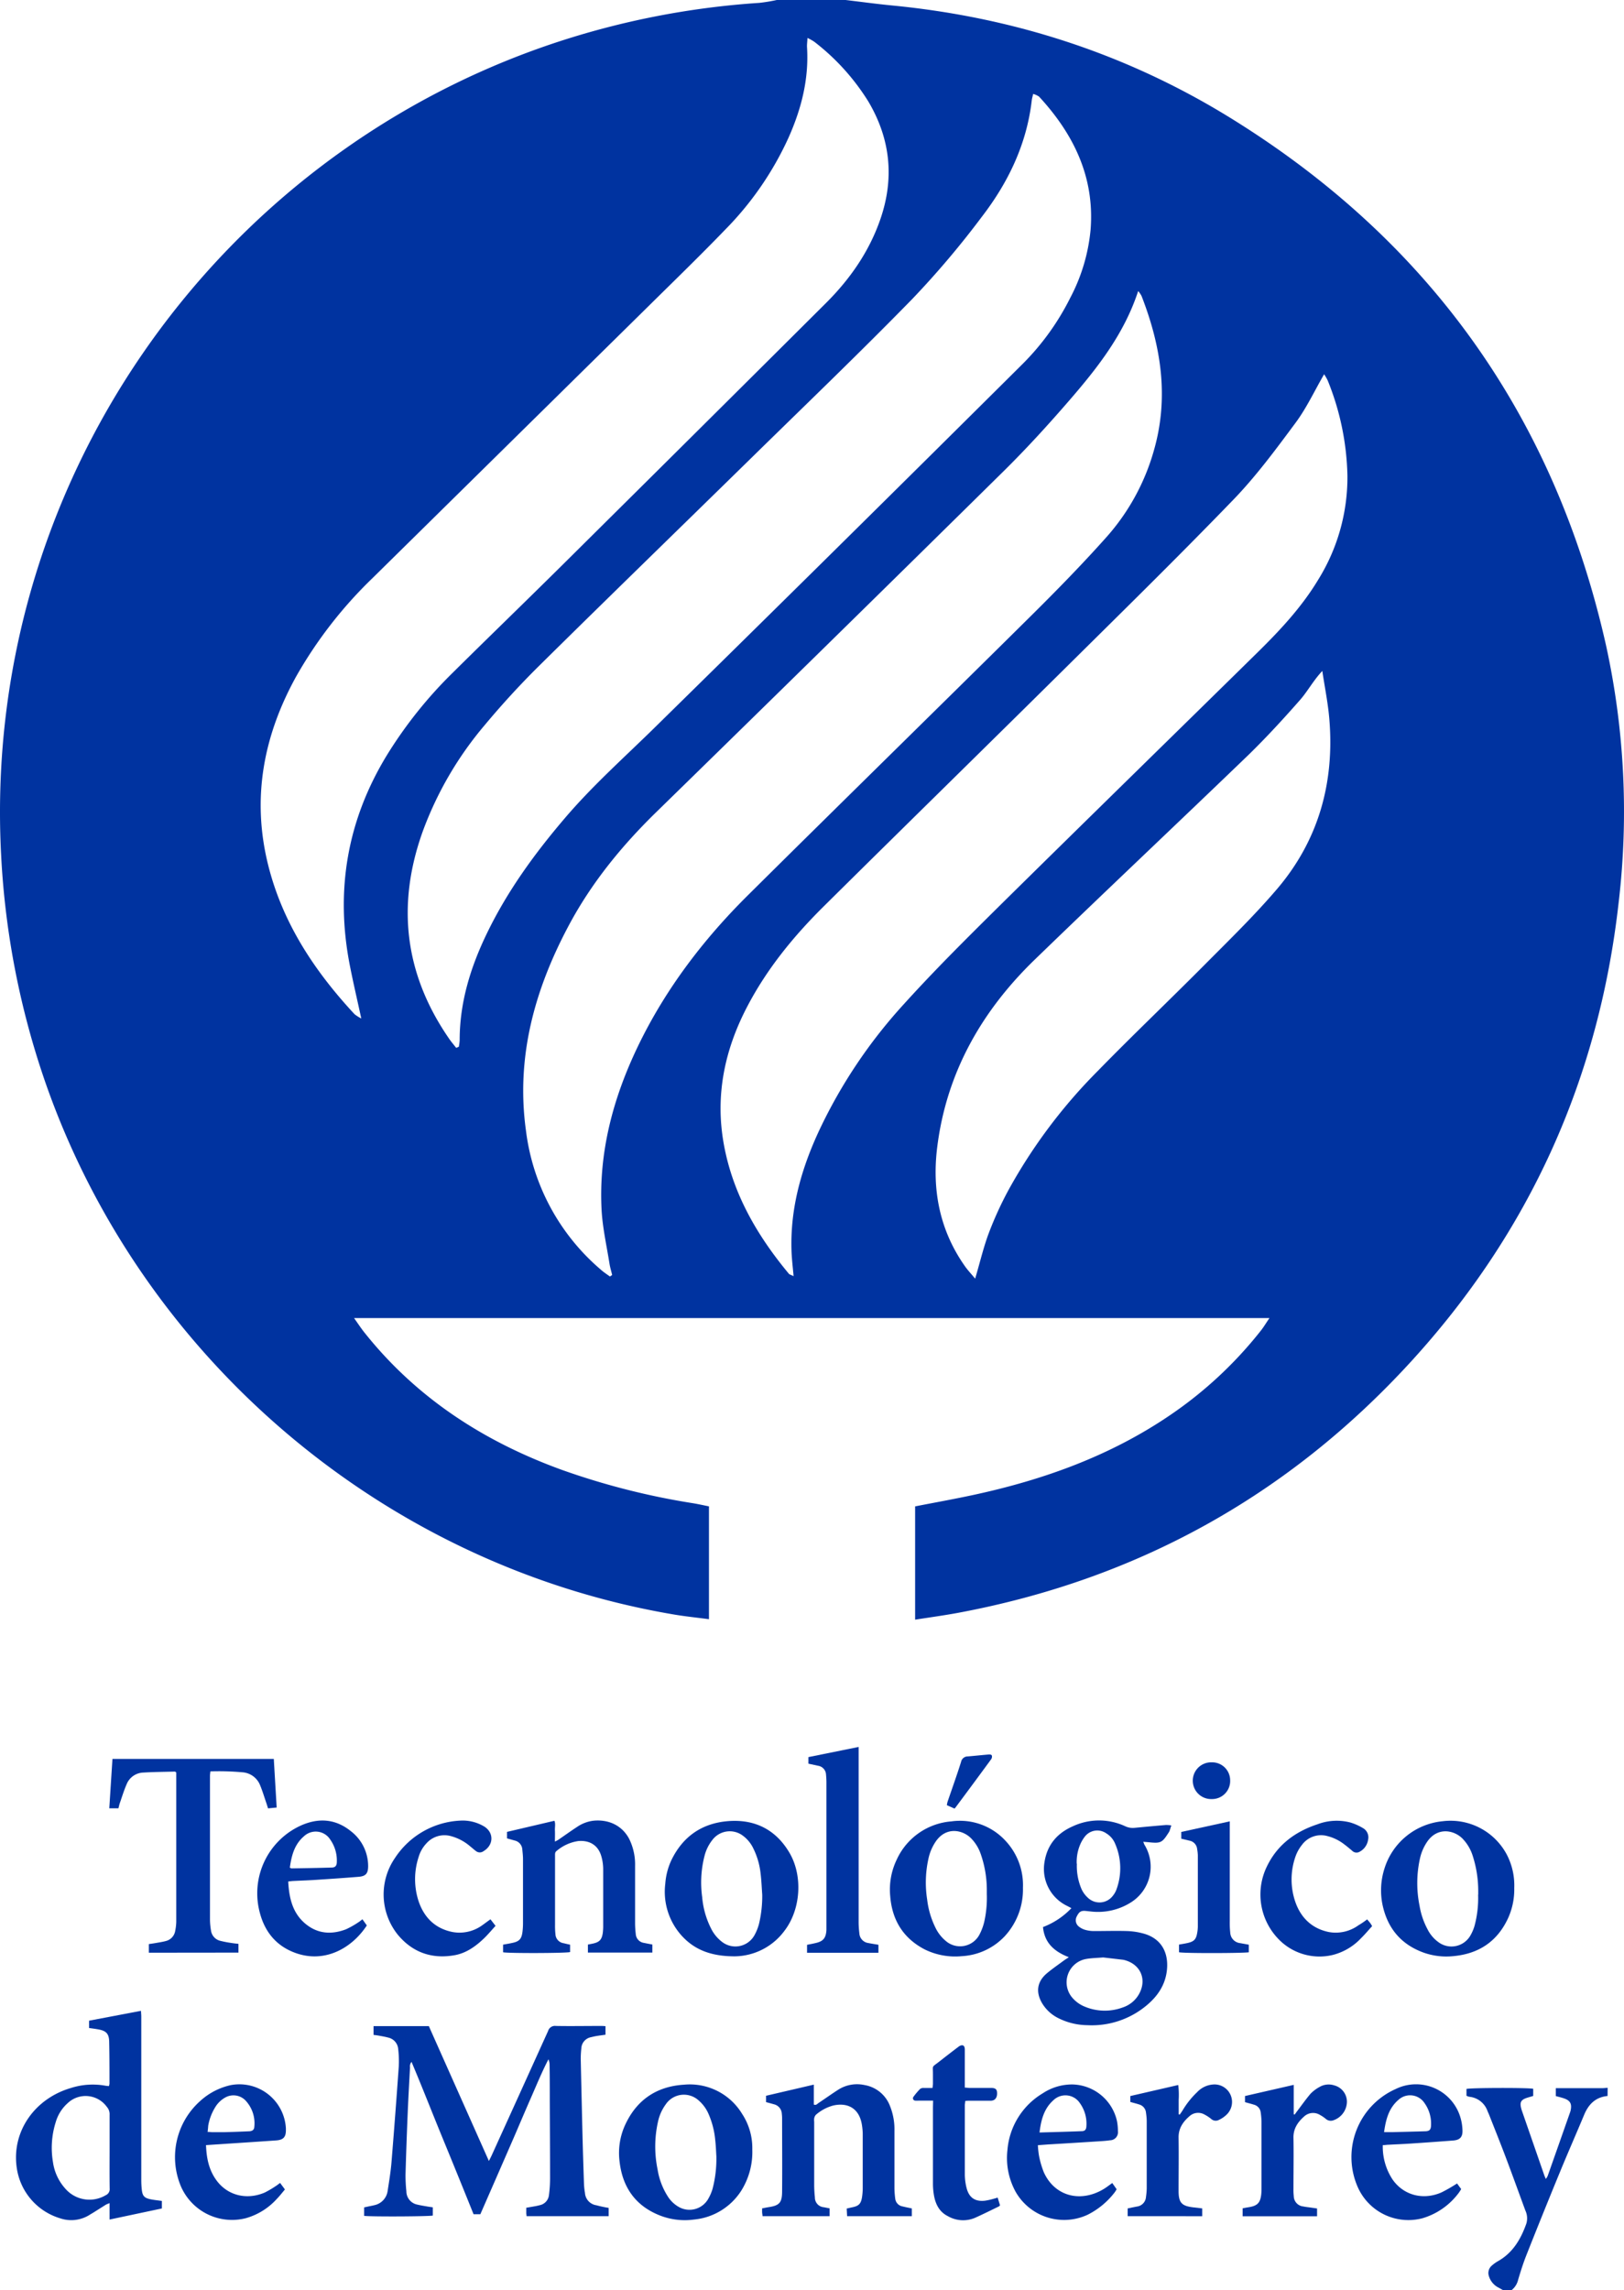 <svg id="Layer_1" data-name="Layer 1" xmlns="http://www.w3.org/2000/svg" viewBox="0 0 1920 2706.55"><defs><style>.cls-1{fill:#0033a0;}</style></defs><path class="cls-1" d="M999.73-1608.88c18.24,2.16,36.43,4.68,54.71,6.44,143.59,13.84,277.71,57.26,400.35,133q352.49,217.62,443.86,622.81a917.73,917.73,0,0,1,15.08,303.9c-23.24,208.18-105.21,390.08-246.57,544.15-145,158-323.89,256.64-534.87,295.91-16.31,3-32.75,5.24-50.38,8V171.45c23.51-4.6,46.34-8.68,69-13.56,82.73-17.83,161.31-46,231.92-93.93a479.16,479.16,0,0,0,108-100.45c3.16-4,5.84-8.52,10-14.63H418.6c4.79,6.79,8,11.63,11.39,16,61.66,77.94,141.6,129.72,234.13,163.35a862,862,0,0,0,155.67,39.55c5.88,1,11.64,2.28,18.39,3.64V304.77c-14.59-1.92-28.39-3.32-42-5.64C455.66,241.3,168.35-1.74,54.07-328.4A969.06,969.06,0,0,1,1.33-598.51c-22.84-435.87,251.44-824,651.79-958.74a968.05,968.05,0,0,1,244.57-48.23,201,201,0,0,0,20.67-3.4ZM539.32-370.46l3.12-1.28a56.91,56.91,0,0,0,1-7.68c0-44.91,12.91-86.49,32.23-126.4,24-49.63,56-93.77,91.69-135.6,32.71-38.51,70.42-72,106.36-107.28q218.65-214.69,435.87-430.63a298.55,298.55,0,0,0,55.78-77.66,215,215,0,0,0,24-80.49c4.88-62.06-20-112.88-60.9-157.19a22.57,22.57,0,0,0-7-3.2c-.72,3.28-1.4,5.36-1.64,7.48-5.91,51.58-27.67,96.85-58.7,137.27a1062.34,1062.34,0,0,1-82.85,97.89c-62.1,63.54-126.24,125.08-189.7,187.27C805-986.07,721-904.58,637.77-822.36c-22.72,22.43-44.39,46.06-64.82,70.58A414.82,414.82,0,0,0,499.69-626c-30.79,86-21.63,167.14,30.11,243C532.6-378.66,536.08-374.66,539.32-370.46ZM954.67-1564c-.28,4.8-.72,8-.56,10.84,2.36,37.71-6.68,73.05-21.92,107.12a376.41,376.41,0,0,1-74.25,108c-29.71,30.79-60.42,60.58-90.89,90.65q-163.2,160.79-326.42,321.54a513.4,513.4,0,0,0-90.45,116.4c-38.39,69.46-52.59,142.8-33.63,220.94,16.83,69.25,54.7,126.68,102.57,178.22a45.38,45.38,0,0,0,8,5.08c-4.76-22-9.43-41.91-13.39-62-17.56-88.9-3.4-172.27,44-249.68a514.35,514.35,0,0,1,76.78-96.21c43.11-42.67,86.73-84.82,129.84-127.52q156.43-155,312.42-310.35c28.27-28.23,50.82-60.58,64-98.69q25.14-72.63-14-139a266.06,266.06,0,0,0-64-70.82A56,56,0,0,0,954.67-1564ZM721.1-100.23l2.64-1.8c-1.12-4.64-2.52-9.19-3.24-13.87-3.32-20.8-8-41.55-9.24-62.46-3.68-68.7,13.6-133.16,43.23-194.58,32.43-67.1,77-125.56,129.64-177.79,110.8-109.88,222.37-219,333.25-328.77,31.16-30.83,61.91-62.22,91.06-94.93a260.06,260.06,0,0,0,55.7-101.85c18.11-62.74,8.64-123.32-14.52-182.78a31.13,31.13,0,0,0-4-5.84c-16.55,50.66-48,90.65-81.37,129.2-24.79,28.67-50.42,56.74-77.38,83.37Q981.46-849.8,775-648.22c-40.58,39.71-76,83.22-102.72,133.4C631.89-439,609.82-359.19,621.85-272.49a257.34,257.34,0,0,0,88,163.74C713.22-105.63,717.3-103,721.1-100.23Zm217.13-.44c-1-11.31-2.2-20.91-2.48-30.51-1.56-50.42,12-97.49,33.19-142.63a598.76,598.76,0,0,1,99.37-148c35.19-38.94,72.46-76,109.85-113,102.56-101.25,205.69-201.86,308.5-302.91,26.67-26.23,52.22-53.54,71.7-85.85A229.48,229.48,0,0,0,1593-1046.93a315.29,315.29,0,0,0-23.28-112.21,58.81,58.81,0,0,0-4.27-7.43c-11.4,19.67-20.8,40-33.83,57.5-23.2,31.27-46.55,62.9-73.54,90.85-66.22,68.54-134.36,135.28-202.1,202.38-94,93-188.46,185.42-282.39,278.43-35.55,35.23-67.06,73.82-90.33,118.48C856.66-368,845.42-314.32,855.66-257.06c10.52,58.78,39.43,108.37,77,153.59C933.23-102.67,934.47-102.47,938.23-100.67Zm214.66,3c6-20.39,10.07-37.87,16.35-54.46a420.57,420.57,0,0,1,23-50.19,629.07,629.07,0,0,1,106-141.23c40.87-41.87,83.29-82.22,124.56-123.72,29.39-29.59,59.42-58.7,86.49-90.33,49.35-57.59,68.5-125.69,62.38-200.86-1.56-19.28-5.51-38.31-8.35-57.46-10.72,11.39-17.28,24-26.35,34.31-19.28,21.95-39.11,43.54-60,64-84.25,81.17-169.5,161.39-253.56,242.8-62.54,60.5-104,133-115.2,220.33-6.64,51.1,2.4,99.33,32.71,142.24C1144-107.83,1148-103.63,1152.89-97.71Z" transform="translate(0 1608.88)"/><path class="cls-1" d="M1900.57,868.27c-14.07,1.32-22.43,9.64-27.67,22.19-9.2,22.07-18.87,44-28,66.14q-20.52,49.78-40.39,100c-3.72,9.36-6.72,19-9.64,28.71a21.84,21.84,0,0,1-7.79,12.4H1777l-4.76-2.68a22.56,22.56,0,0,1-12-14,11.45,11.45,0,0,1,3.43-12.27,43.08,43.08,0,0,1,7.28-5.24c17.76-10,27.15-26.23,33.67-44.67a21.94,21.94,0,0,0-1.28-15.35c-7.76-21.08-15.35-42.23-23.31-63.22-6.28-16.64-12.92-33.11-19.43-49.67-.64-1.56-1.36-3.08-2-4.64a25.4,25.4,0,0,0-20.8-16.71,10.85,10.85,0,0,1-2.72-.68,13.36,13.36,0,0,1-1.32-.64v-8c4-1.4,73.3-1.6,78.9-.2v8.48c-3,.92-5.84,1.64-8.64,2.64-5.68,2.12-7.12,4.92-5.84,10.87a39.56,39.56,0,0,0,1.24,4.32q13.15,37.9,26.36,76c.39,1.2,1,2.32,1.83,4.28a25.8,25.8,0,0,0,2.16-3.6q13.28-37.59,26.48-75.18a15.87,15.87,0,0,0,.75-2.72c1.44-7.47-.67-11.23-8-13.75-3.12-1.08-6.4-1.84-9.6-2.72V859h55.14c2,0,4-.28,6.12-.44Z" transform="translate(0 1608.88)"/><path class="cls-1" d="M719.58,1000.51v9.79H622.53c0-1.36-.28-2.4-.32-3.47v-6.48c3.2-.56,6.12-1,9-1.56a72.12,72.12,0,0,0,7.12-1.52A13.67,13.67,0,0,0,649,985.47a152,152,0,0,0,1.32-20c0-30.75-.2-61.46-.32-92,0-14,0-28-.24-42.15a15.72,15.72,0,0,0-1.36-6.4c-7.71,14.88-14,30.23-20.63,45.35s-13.36,31-20,46.42l-19.88,45.59-20,45.74h-8c-12-29.83-24.27-60-36.51-89.73s-24-60-36.83-90.33a8.36,8.36,0,0,0-1.8,6.56c-1,18.67-2.07,37.39-2.83,56q-1.48,35.31-2.48,70.74a178.69,178.69,0,0,0,1,19.63,16,16,0,0,0,12.83,15.72c3.44.84,7,1.4,10.44,2,2.52.48,5.08.8,8,1.24v9.71c-4,1.12-72.94,1.48-81.22.36v-10l5.88-1.28c2-.4,4-.76,6-1.28a20,20,0,0,0,16-17.44c1.72-11.07,3.56-22.19,4.48-33.35q4.61-56.53,8.6-113.12a124.59,124.59,0,0,0-.68-20.71A15,15,0,0,0,459,799.25c-3.6-1-7.28-1.6-11-2.28-2-.36-4-.6-6.36-.92V785.69H507l71,159.39c1.43-2.87,2.39-4.63,3.19-6.39Q614.7,865,648,791.41a8.41,8.41,0,0,1,9.2-5.92c17.39.32,34.83,0,52.22,0a52.72,52.72,0,0,1,6.44.28v10.08c-4,.56-7.48,1-11.11,1.6-2,.36-4,.84-6,1.32a14.08,14.08,0,0,0-11.48,13.52,107.67,107.67,0,0,0-.68,12.31q1,45.82,2.12,91.57.72,27.51,1.68,55a84.7,84.7,0,0,0,1.2,11.71,15.71,15.71,0,0,0,13.48,14.52A135.07,135.07,0,0,0,719.58,1000.51Z" transform="translate(0 1608.88)"/><path class="cls-1" d="M105.33,787.93v-8.67l61.38-11.64c0,2.08.32,4.44.32,6.76V967.64a104.45,104.45,0,0,0,.6,11.19c.8,7.64,3,10,10.6,11.56,4,.8,8.48,1.24,13.16,1.92v8.88l-61.86,13.11V994.87c-2.08.88-3.28,1.24-4.32,1.84l-15.24,9.6c-1.12.67-2.28,1.31-3.36,2a40.74,40.74,0,0,1-35.47,4.52,73,73,0,0,1-51.38-60c-6.08-42.74,21.31-81.49,64-94A84.6,84.6,0,0,1,124,856c1.44.28,2.92.36,4.68.6a11.16,11.16,0,0,0,.76-2.8c0-16.63,0-33.31-.36-49.94-.24-9.24-3.68-12.64-12.72-14.28C112.89,788.93,109.37,788.49,105.33,787.93Zm24.24,145.84V891.1a2.62,2.62,0,0,1,0-.56,12.87,12.87,0,0,0-3.16-9.28A30.92,30.92,0,0,0,83.3,874,28.32,28.32,0,0,0,80.86,876a47.76,47.76,0,0,0-15,23.27,100.53,100.53,0,0,0-3.24,47.14,58.79,58.79,0,0,0,14.39,31.11,37.71,37.71,0,0,0,48,8,7.76,7.76,0,0,0,4.64-8C129.45,963,129.53,948.36,129.57,933.77Z" transform="translate(0 1608.88)"/><path class="cls-1" d="M1078,1001.15v9.15h-76.5l-.48-9,6.12-1.4c8-1.52,10.68-4,12-12a74.9,74.9,0,0,0,.84-11.2V913.21a73.11,73.11,0,0,0-1.12-11.71c-3.32-18.92-17-25.75-33.63-22a50.86,50.86,0,0,0-20.64,11,8.28,8.28,0,0,0-2,4.24,15.75,15.75,0,0,0,0,4v74.74a138.67,138.67,0,0,0,.83,14.55,11.45,11.45,0,0,0,10.72,11.72c2.16.48,4.36.84,6.68,1.32v9.23H901.52c0-1.48-.4-2.88-.48-4.31s0-3,0-4.92c2.64-.48,5-1,7.28-1.36,12.88-1.88,16.24-5.12,16.32-18.2.28-29.19,0-58.42,0-87.61a44.76,44.76,0,0,0-.32-4.48A12,12,0,0,0,915,878.07c-3-.88-6.08-1.68-9.32-2.56V868l56.46-13.16v23.56c2.8,1.12,4-.76,5.4-1.72,8-5.32,15.68-10.84,23.72-16a41.43,41.43,0,0,1,30.79-5.36,39.2,39.2,0,0,1,30,24.39,73.74,73.74,0,0,1,5.43,29.64v68.53a107,107,0,0,0,.92,11.72,10.45,10.45,0,0,0,8.64,9.16C1070.63,999.67,1074.11,1000.31,1078,1001.15Z" transform="translate(0 1608.88)"/><path class="cls-1" d="M889.41,931.45a86,86,0,0,1-13,48.66,74.52,74.52,0,0,1-56,34.19,80.78,80.78,0,0,1-39.23-4.44c-29.51-11.23-45.22-33.35-48.7-64.26a79.86,79.86,0,0,1,6-41.82c13.47-30.35,37.26-46.83,70.17-48.87a72.29,72.29,0,0,1,68.74,34.51A73.51,73.51,0,0,1,889.41,931.45Zm-42.51,7.48c-.28-4.56-.52-11.68-1.32-18.72a99.48,99.48,0,0,0-7.72-30.31,44.14,44.14,0,0,0-11.71-16.23A25.87,25.87,0,0,0,789.58,875a25.59,25.59,0,0,0-2.38,3A53.7,53.7,0,0,0,778,898.3a134,134,0,0,0-.56,56.78,83.6,83.6,0,0,0,12,31.79,36.74,36.74,0,0,0,12.79,12.36A25.48,25.48,0,0,0,837,990.39a54.66,54.66,0,0,0,5.4-12.28,139.9,139.9,0,0,0,4.52-39.18Z" transform="translate(0 1608.88)"/><path class="cls-1" d="M1315,971.12c1.84,2.64,3.44,4.87,5.16,7.39-.84,1.32-1.52,2.64-2.4,3.76a92.47,92.47,0,0,1-31.75,26.27,66,66,0,0,1-85.17-26.87,83.07,83.07,0,0,1-9.8-49.34,86.26,86.26,0,0,1,41.67-67.18,62.71,62.71,0,0,1,35.51-10.52,55.26,55.26,0,0,1,52.3,43.07,62.46,62.46,0,0,1,1.16,12.28,9.47,9.47,0,0,1-8.24,10.56,8.24,8.24,0,0,1-1,.07c-4,.6-8,.88-11.76,1.12q-30.83,2-61.62,3.8l-12,.88a104.57,104.57,0,0,0,1.32,12.48,107.21,107.21,0,0,0,5.6,19.31c10.8,24.31,35.19,34.39,60.18,25.19a61.25,61.25,0,0,0,10.6-5.12C1308.16,976.27,1311.2,973.8,1315,971.12Zm-86-59.71c17.36-.51,33.55-.91,49.75-1.55,4,0,5.59-2,5.67-6.24a41.44,41.44,0,0,0-7.71-26.91,20.44,20.44,0,0,0-28.3-5.86,19.55,19.55,0,0,0-3.05,2.46C1234.38,883.1,1230.82,896.26,1229,911.41Z" transform="translate(0 1608.88)"/><path class="cls-1" d="M1634.81,926.33a70.6,70.6,0,0,0,11.48,40.51c12.92,18.67,36,24.95,57.82,15.43a182.51,182.51,0,0,0,18.52-10.63l4.88,6.67c-.92,1.44-1.64,2.72-2.56,4a82.52,82.52,0,0,1-43.31,30.47,65.46,65.46,0,0,1-76.34-36.67,88,88,0,0,1,44.59-116,54.69,54.69,0,0,1,76.66,33.35,59.36,59.36,0,0,1,2.48,15.44c.27,8-3.08,11.35-11,12q-24.91,1.92-49.83,3.56c-8.75.6-17.55.92-26.31,1.4C1639.85,925.85,1637.65,926.33,1634.81,926.33Zm1.52-15.36h10.6c12.52-.32,25-.59,37.55-1,5.68,0,7.32-1.92,7.4-7.48a41.41,41.41,0,0,0-7.72-25.83,20.35,20.35,0,0,0-28.18-5.9,20,20,0,0,0-2.77,2.18c-11.36,9.79-14.84,23.23-16.88,38.19Z" transform="translate(0 1608.88)"/><path class="cls-1" d="M243.57,926.33c.56,15.76,3.56,29.83,12.64,42,13.07,17.59,35.59,23.19,56.9,14a121.36,121.36,0,0,0,13.51-8c1.44-.88,2.68-2,4.52-3.32l5.72,7.71c-3.36,4-6.44,8-9.88,11.48a77.72,77.72,0,0,1-36.3,22.47A65.9,65.9,0,0,1,214.3,976a88.81,88.81,0,0,1,22.59-102,78.89,78.89,0,0,1,36-18.6A55.07,55.07,0,0,1,338,906.5v2.24c0,8-3,11.31-11,12-23.71,1.68-47.42,3.2-71.13,4.76Zm1.84-15.63c2.28,0,4,.32,5.56.32h14.55c9.32-.24,18.68-.56,28-1,4.76,0,7-1.68,7.16-5.4A39.33,39.33,0,0,0,290,873.31a19.76,19.76,0,0,0-24-3.08A32,32,0,0,0,254.17,882a61.16,61.16,0,0,0-8,21.4c-.16,2.28-.36,4.6-.76,7.36Z" transform="translate(0 1608.88)"/><path class="cls-1" d="M1103.18,873.75h-17.11a26.7,26.7,0,0,1-4,0,2.8,2.8,0,0,1-2.12-4.52,80,80,0,0,1,8-9.44,6.78,6.78,0,0,1,4-1h10.48c.26-1.52.45-3.06.56-4.6V841.8c0-10.16-1.56-7.12,6.88-13.76,7.68-6,15.39-12,23.15-17.83a8.24,8.24,0,0,1,4-1.88c2.44-.2,3.64,1.64,3.64,5.12v44.9c2.16,0,4,.4,5.76.4h25.27c5.52,0,7.2,1.68,7.12,6.8s-2.72,8.28-7.56,8.32H1146a27.58,27.58,0,0,0-4.88.32c0,1.8-.44,3.4-.44,5v82a66.43,66.43,0,0,0,2.28,16.59c3.08,11,10.2,15.48,21.51,14.24a78.5,78.5,0,0,0,10.4-2.32c1.4-.32,2.8-.8,4.64-1.32,1,3.28,1.92,6.28,2.8,9.16a10.07,10.07,0,0,1-1.52,1.32c-9.44,4.56-18.8,9.27-28.35,13.51a36,36,0,0,1-32-2.2c-10-5-14.52-14.27-16.32-24.87a81.53,81.53,0,0,1-1.12-14V881.46Z" transform="translate(0 1608.88)"/><path class="cls-1" d="M1333.19,1010.3v-9.15l5.52-1.16,5.52-1.08a12.23,12.23,0,0,0,10.63-11.4,82.27,82.27,0,0,0,.88-10v-80a75.41,75.41,0,0,0-.88-9.48,11,11,0,0,0-8-9.71c-3.35-1.12-6.79-1.92-10.51-3v-7L1393,855.27a97.24,97.24,0,0,1,.52,17.48V889.9l1.24.36c1.08-1.6,2.24-3.16,3.28-4.8a101.41,101.41,0,0,1,17.43-21.87,28.62,28.62,0,0,1,18.32-8.88,20.71,20.71,0,0,1,16.91,35.07,32.83,32.83,0,0,1-9.48,6.68,8,8,0,0,1-9.43-1.2,46.88,46.88,0,0,0-8-5.2,15.07,15.07,0,0,0-17.39,2c-7.72,6.6-13.2,14.44-13,25.47.32,21,0,42,0,62.94,0,14,3.68,17.84,17.63,19.44l10.28,1.2v9.23Z" transform="translate(0 1608.88)"/><path class="cls-1" d="M1529.53,855.11v34.75l1.12.32c.92-1.24,1.8-2.52,2.76-3.76,5.31-7,10.39-14.19,16-20.83a44.73,44.73,0,0,1,10.64-8,21.28,21.28,0,0,1,17.35-1.88,20,20,0,0,1,15,20,23.55,23.55,0,0,1-16.84,21.55,8.87,8.87,0,0,1-8-1.84,42.7,42.7,0,0,0-6.92-4.72,15.53,15.53,0,0,0-18.84,1.8c-7.43,6.6-12.79,14.32-12.59,25.11.36,20,0,40,0,60a67,67,0,0,0,.36,9,12.43,12.43,0,0,0,11.23,12.2c3.08.68,6.28.92,9.4,1.4l6.92,1v9.19h-88V1001c2.24-.4,4.55-.88,6.91-1.24,10.64-1.6,14.2-5.32,15.16-16,.24-2.44.24-4.88.24-7.32V898.94a86.87,86.87,0,0,0-.92-11.16,10.74,10.74,0,0,0-8-9.23c-3.36-1.08-6.84-1.92-10.59-3v-7.24Z" transform="translate(0 1608.88)"/><path class="cls-1" d="M1263.65,704.24c-17.19-6.64-28.79-16.83-30.55-35.63a90.67,90.67,0,0,0,33.59-22.35l-4.8-2.52a48.43,48.43,0,0,1-27-52c3.24-20.6,15.2-34.27,33.75-42.35a73.42,73.42,0,0,1,61.5,0,21.2,21.2,0,0,0,10.84,2c12.47-1.2,25-2.36,37.42-3.4a35.14,35.14,0,0,1,6.4.52c-.72,2.2-1.36,4.44-2.12,6.6a12.52,12.52,0,0,1-1.44,2.44c-7.15,11.27-9.15,12.23-22.27,10.91-2.24-.24-4.44-.4-7.28-.64a29.76,29.76,0,0,0,1.32,3.44,49.71,49.71,0,0,1-15.63,68,73,73,0,0,1-48,10.92l-5.56-.6c-5.75-.56-8,.88-10.79,6.47a9.43,9.43,0,0,0,2.48,12,21.49,21.49,0,0,0,8,4,38.49,38.49,0,0,0,10.52,1.28c12.92,0,25.83-.4,38.75,0a83.08,83.08,0,0,1,20,3.2c20,5.84,29,22,26.83,42.9-1.8,17.4-10.91,30.88-24,41.75a100.89,100.89,0,0,1-70.22,23.39,78.06,78.06,0,0,1-34.55-8.51,46.12,46.12,0,0,1-19-17.8c-7.56-13.11-5.64-25.39,6-35.11,6.6-5.51,13.71-10.35,20.63-15.51Zm40.63.28c-7.72.64-14.12.72-20.36,1.84a28,28,0,0,0-16.55,45.31,38.3,38.3,0,0,0,15.27,11.07,61.23,61.23,0,0,0,44.95.8,34.31,34.31,0,0,0,18.19-14.31c10.76-17.36,3.48-36.19-16-41.51a13.93,13.93,0,0,0-2.2-.48Zm-31.15-110.73a69.22,69.22,0,0,0,4.72,28,31.58,31.58,0,0,0,9.35,13.11,19.76,19.76,0,0,0,27.83-2.43c.34-.41.66-.82,1-1.25a25.66,25.66,0,0,0,3.64-6.32,72.38,72.38,0,0,0-1.48-55.22A25.27,25.27,0,0,0,1308,557.93a18.56,18.56,0,0,0-25.6,4,42.84,42.84,0,0,0-5.75,10.16,52.36,52.36,0,0,0-3.68,21.71Z" transform="translate(0 1608.88)"/><path class="cls-1" d="M176,698.92v-10.2c2.52-.36,5-.71,7.56-1.15,4.24-.76,8.52-1.36,12.63-2.48a14.75,14.75,0,0,0,11-12.28,58.6,58.6,0,0,0,1.2-10.56V485.87c-.92-.6-1.24-1-1.56-1-12.51.32-25,.4-37.51,1.16a22,22,0,0,0-19.63,13.87c-3.16,7.16-5.4,14.72-8,22.12-.68,1.92-1.08,4-1.68,6.24H129.21c1.24-19.52,2.48-38.83,3.75-58.39H323.71c1.11,19.08,2.23,37.87,3.39,57.47l-10.19,1c-.64-2-1.16-3.72-1.72-5.44-2.56-7.4-4.8-15-7.8-22.2a24.26,24.26,0,0,0-20.75-15,311.57,311.57,0,0,0-37.91-1.08c-.2,2-.48,3.64-.48,5.24V660.13a80.77,80.77,0,0,0,1.24,12.8,14.48,14.48,0,0,0,11.15,12,123.61,123.61,0,0,0,12.64,2.44c2.76.48,5.52.72,8.64,1.08V698.8Z" transform="translate(0 1608.88)"/><path class="cls-1" d="M674,689.44v8.72c-4,1.36-73.34,1.6-79.22.24v-9c3.76-.68,7.24-1.24,10.68-2,8.39-1.72,11.15-4.6,12.23-13a82.8,82.8,0,0,0,.64-10.08v-76c0-3.72-.44-7.48-.8-11.2a11.6,11.6,0,0,0-9.11-10.8l-9-2.52v-7.67l56-13.12c1.6,3.32.44,7.44.64,11.4s0,8.19,0,13.19c2-1,3.24-1.6,4.36-2.36,7.28-5,14.39-10.11,21.75-14.91a43.19,43.19,0,0,1,19.8-7.44c19.67-1.76,34.59,7.28,42.06,21.87a68,68,0,0,1,6.8,31.51V665q.11,5.88.8,11.72a11.27,11.27,0,0,0,9.88,10.63c3.12.68,6.2,1.2,9.75,1.92v9.48H695.07v-9.44l5.88-1.16c7.71-1.71,10.47-4.55,11.67-12.35a65.4,65.4,0,0,0,.52-9V600a56,56,0,0,0-2.32-15.43c-4-13.4-14.59-18.68-27.11-17.6A50.93,50.93,0,0,0,658,578.68c-2,1.52-1.8,3.56-1.8,5.6v82.05a85.93,85.93,0,0,0,.48,10.64,11.26,11.26,0,0,0,9.76,10.75C668.72,688.28,671.08,688.84,674,689.44Z" transform="translate(0 1608.88)"/><path class="cls-1" d="M868.73,703.2c-26.67,0-46.58-6.92-62.18-23.71a77.43,77.43,0,0,1-20-62.18,78.79,78.79,0,0,1,7.12-27.59c13.51-28,36-43.71,66.78-46.27,31.43-2.6,56.42,9.6,72.73,37.07s13.64,67.58-6,92.85A74.12,74.12,0,0,1,868.73,703.2Zm32.43-72.78c-.6-8.19-.88-16.43-1.88-24.59a88,88,0,0,0-8.83-30.51,40.05,40.05,0,0,0-12-14.56,25.72,25.72,0,0,0-36,4.6A50.19,50.19,0,0,0,833,584.24a126.35,126.35,0,0,0-2.84,49,100.88,100.88,0,0,0,10.47,37,44.67,44.67,0,0,0,13.16,16,25.75,25.75,0,0,0,36.1-4.81,26.93,26.93,0,0,0,2.09-3.19,58,58,0,0,0,5.39-13.48A142,142,0,0,0,901.16,630.42Z" transform="translate(0 1608.88)"/><path class="cls-1" d="M1209.39,622.19A81.31,81.31,0,0,1,1188.27,679a75.08,75.08,0,0,1-51.1,24,81.43,81.43,0,0,1-44-8c-25.39-13.23-38.5-34.71-40.7-62.94a81.4,81.4,0,0,1,7.71-43.18,77.68,77.68,0,0,1,64.62-45.15,73.07,73.07,0,0,1,63.7,22.63A76.66,76.66,0,0,1,1209.39,622.19Zm-42.71,8v-6.75a129.05,129.05,0,0,0-7.6-42.27,49.34,49.34,0,0,0-11.39-17.84c-10.2-9.83-29.11-13.47-41.27,4a57.33,57.33,0,0,0-8.52,19.4,130.31,130.31,0,0,0-1.72,49.58,101.5,101.5,0,0,0,9.6,32.67,46.69,46.69,0,0,0,12.32,16,25.86,25.86,0,0,0,40-7.68,64.91,64.91,0,0,0,5.48-14.64,128.89,128.89,0,0,0,3.12-32.23Z" transform="translate(0 1608.88)"/><path class="cls-1" d="M1790.25,622.43a82.27,82.27,0,0,1-6.84,34.66c-12.76,28.44-35.15,43.35-65.9,45.95a80.26,80.26,0,0,1-33.79-4c-27.23-9.64-43.39-29-49.27-57a84.84,84.84,0,0,1,2.4-42.75,80,80,0,0,1,68.7-55.74,75.3,75.3,0,0,1,76,39.63A78.93,78.93,0,0,1,1790.25,622.43Zm-42.59,8v-4.48A135.52,135.52,0,0,0,1741,584a51.11,51.11,0,0,0-12.44-20.44c-10.23-9.75-29-13.11-40.94,3.76a56.85,56.85,0,0,0-8.8,20,134.52,134.52,0,0,0-.52,56.22,89.7,89.7,0,0,0,9.32,27.51,42.06,42.06,0,0,0,13.83,16,25.76,25.76,0,0,0,35.81-6.64c.42-.61.82-1.24,1.18-1.88a52.08,52.08,0,0,0,4.84-11.28,126.82,126.82,0,0,0,4.24-37.15Z" transform="translate(0 1608.88)"/><path class="cls-1" d="M340.74,614.83c1.08,19.59,5.12,37.43,20.71,50.18,14.4,11.76,30.75,12.68,47.63,6.24a105,105,0,0,0,15-8.52c1.4-.84,2.64-2,4.4-3.32l5.2,7.28c-18.31,28-52.46,46.67-89,30.67-20-8.76-32-24.75-37.47-45.58a88,88,0,0,1,47.55-102.73c21.11-9.76,41.58-8.68,60,6.2a52,52,0,0,1,20.47,41.34c0,8.64-2.72,12-11.44,12.64-17,1.4-33.95,2.52-50.94,3.64-9.16.6-18.31.88-27.47,1.36C344.18,614.43,342.9,614.43,340.74,614.83Zm1.92-16.4c1.28.56,1.6.84,2,.84,16-.28,31.71-.48,47.54-1,4.24,0,6-2.28,6-6.63a42.66,42.66,0,0,0-7.76-26.4,20.28,20.28,0,0,0-28-6.32,20.83,20.83,0,0,0-3.31,2.6C347.94,571.2,344.62,584.4,342.66,598.43Z" transform="translate(0 1608.88)"/><path class="cls-1" d="M955.75,475.51v-7.76l59.38-12V663.69A115.34,115.34,0,0,0,1016,676a12.2,12.2,0,0,0,10.55,11.48c4,.79,7.68,1.35,12,2.07V699H954.15V689.6c3.2-.64,6.48-1.23,9.71-2,9.32-2,12.56-5.8,13.2-15.44V499.7a95.7,95.7,0,0,0-.48-11.23A11,11,0,0,0,967.3,478Z" transform="translate(0 1608.88)"/><path class="cls-1" d="M1616.34,659.53c1.24,1.48,2.36,2.72,3.36,4a37.59,37.59,0,0,1,2.52,4c-4.4,4.8-8.56,9.84-13.2,14.36a69.18,69.18,0,0,1-33.47,19.71,67.3,67.3,0,0,1-65.5-20.35,75.59,75.59,0,0,1-12-84.74c12.39-25.43,33.43-40.74,59.7-49.42a64,64,0,0,1,38.63-2.08,65.08,65.08,0,0,1,14.79,6.52,12.55,12.55,0,0,1,6.28,13.87,19.12,19.12,0,0,1-11,14.68,7.28,7.28,0,0,1-8-1.8c-3-2.48-6-5.08-9.15-7.4a54.09,54.09,0,0,0-20-9.8,28,28,0,0,0-30,10.36,47,47,0,0,0-8,14.72,81.55,81.55,0,0,0,0,52.38c6.59,19.27,20,32,40,36a45.83,45.83,0,0,0,34.71-8A99.06,99.06,0,0,0,1616.34,659.53Z" transform="translate(0 1608.88)"/><path class="cls-1" d="M579.86,659.45l6,7.72c-4.56,5-8.71,10-13.35,14.52-9.68,9.35-20.64,17.31-34,20-27.43,5.2-50.91-2.84-68.66-24.59a76,76,0,0,1-2.8-90.25,97.69,97.69,0,0,1,76.66-44,49.56,49.56,0,0,1,28,6.48c12.31,7,12.39,22.11,0,29.55a7.35,7.35,0,0,1-8.92,0c-2.24-1.68-4.32-3.6-6.52-5.32a57.71,57.71,0,0,0-24-12.64,28.46,28.46,0,0,0-28,8.64,39.59,39.59,0,0,0-9.4,16.44,83.94,83.94,0,0,0,0,52c6.56,19.51,19.8,32.51,40.39,36.51a45.8,45.8,0,0,0,34.23-7.56C572.87,664.61,576.11,662.05,579.86,659.45Z" transform="translate(0 1608.88)"/><path class="cls-1" d="M1393.93,698.4v-9.08c3.28-.6,6.56-1.08,9.8-1.8,8-1.75,10.39-4.35,11.71-12.19a44.45,44.45,0,0,0,.72-7.28V583.8a53.27,53.27,0,0,0-.8-7.24,11.16,11.16,0,0,0-9.15-10.08l-9.64-2.28v-8l57.34-12.52v118a108.55,108.55,0,0,0,.56,13.48,13.08,13.08,0,0,0,11.72,12.44l10.23,1.87v8.92C1472.58,699.48,1401.17,699.84,1393.93,698.4Z" transform="translate(0 1608.88)"/><path class="cls-1" d="M1454.39,495.91A21.38,21.38,0,0,1,1433,517.34h-.52a21.71,21.71,0,0,1-1.17-43.41c.59,0,1.18,0,1.77,0a21.24,21.24,0,0,1,21.28,21.18C1454.4,495.39,1454.4,495.65,1454.39,495.91Z" transform="translate(0 1608.88)"/><path class="cls-1" d="M1128.45,528.58l-9-4a33.7,33.7,0,0,1,.8-4c5.39-15.72,11-31.39,16-47.19a8,8,0,0,1,8-6.44c8-.68,16.31-1.56,24.51-2.27,1.64,0,3.72-.2,4,1.83a5.62,5.62,0,0,1-1.12,4q-20.88,28.51-42,56.83A9.4,9.4,0,0,1,1128.45,528.58Z" transform="translate(0 1608.88)"/></svg>